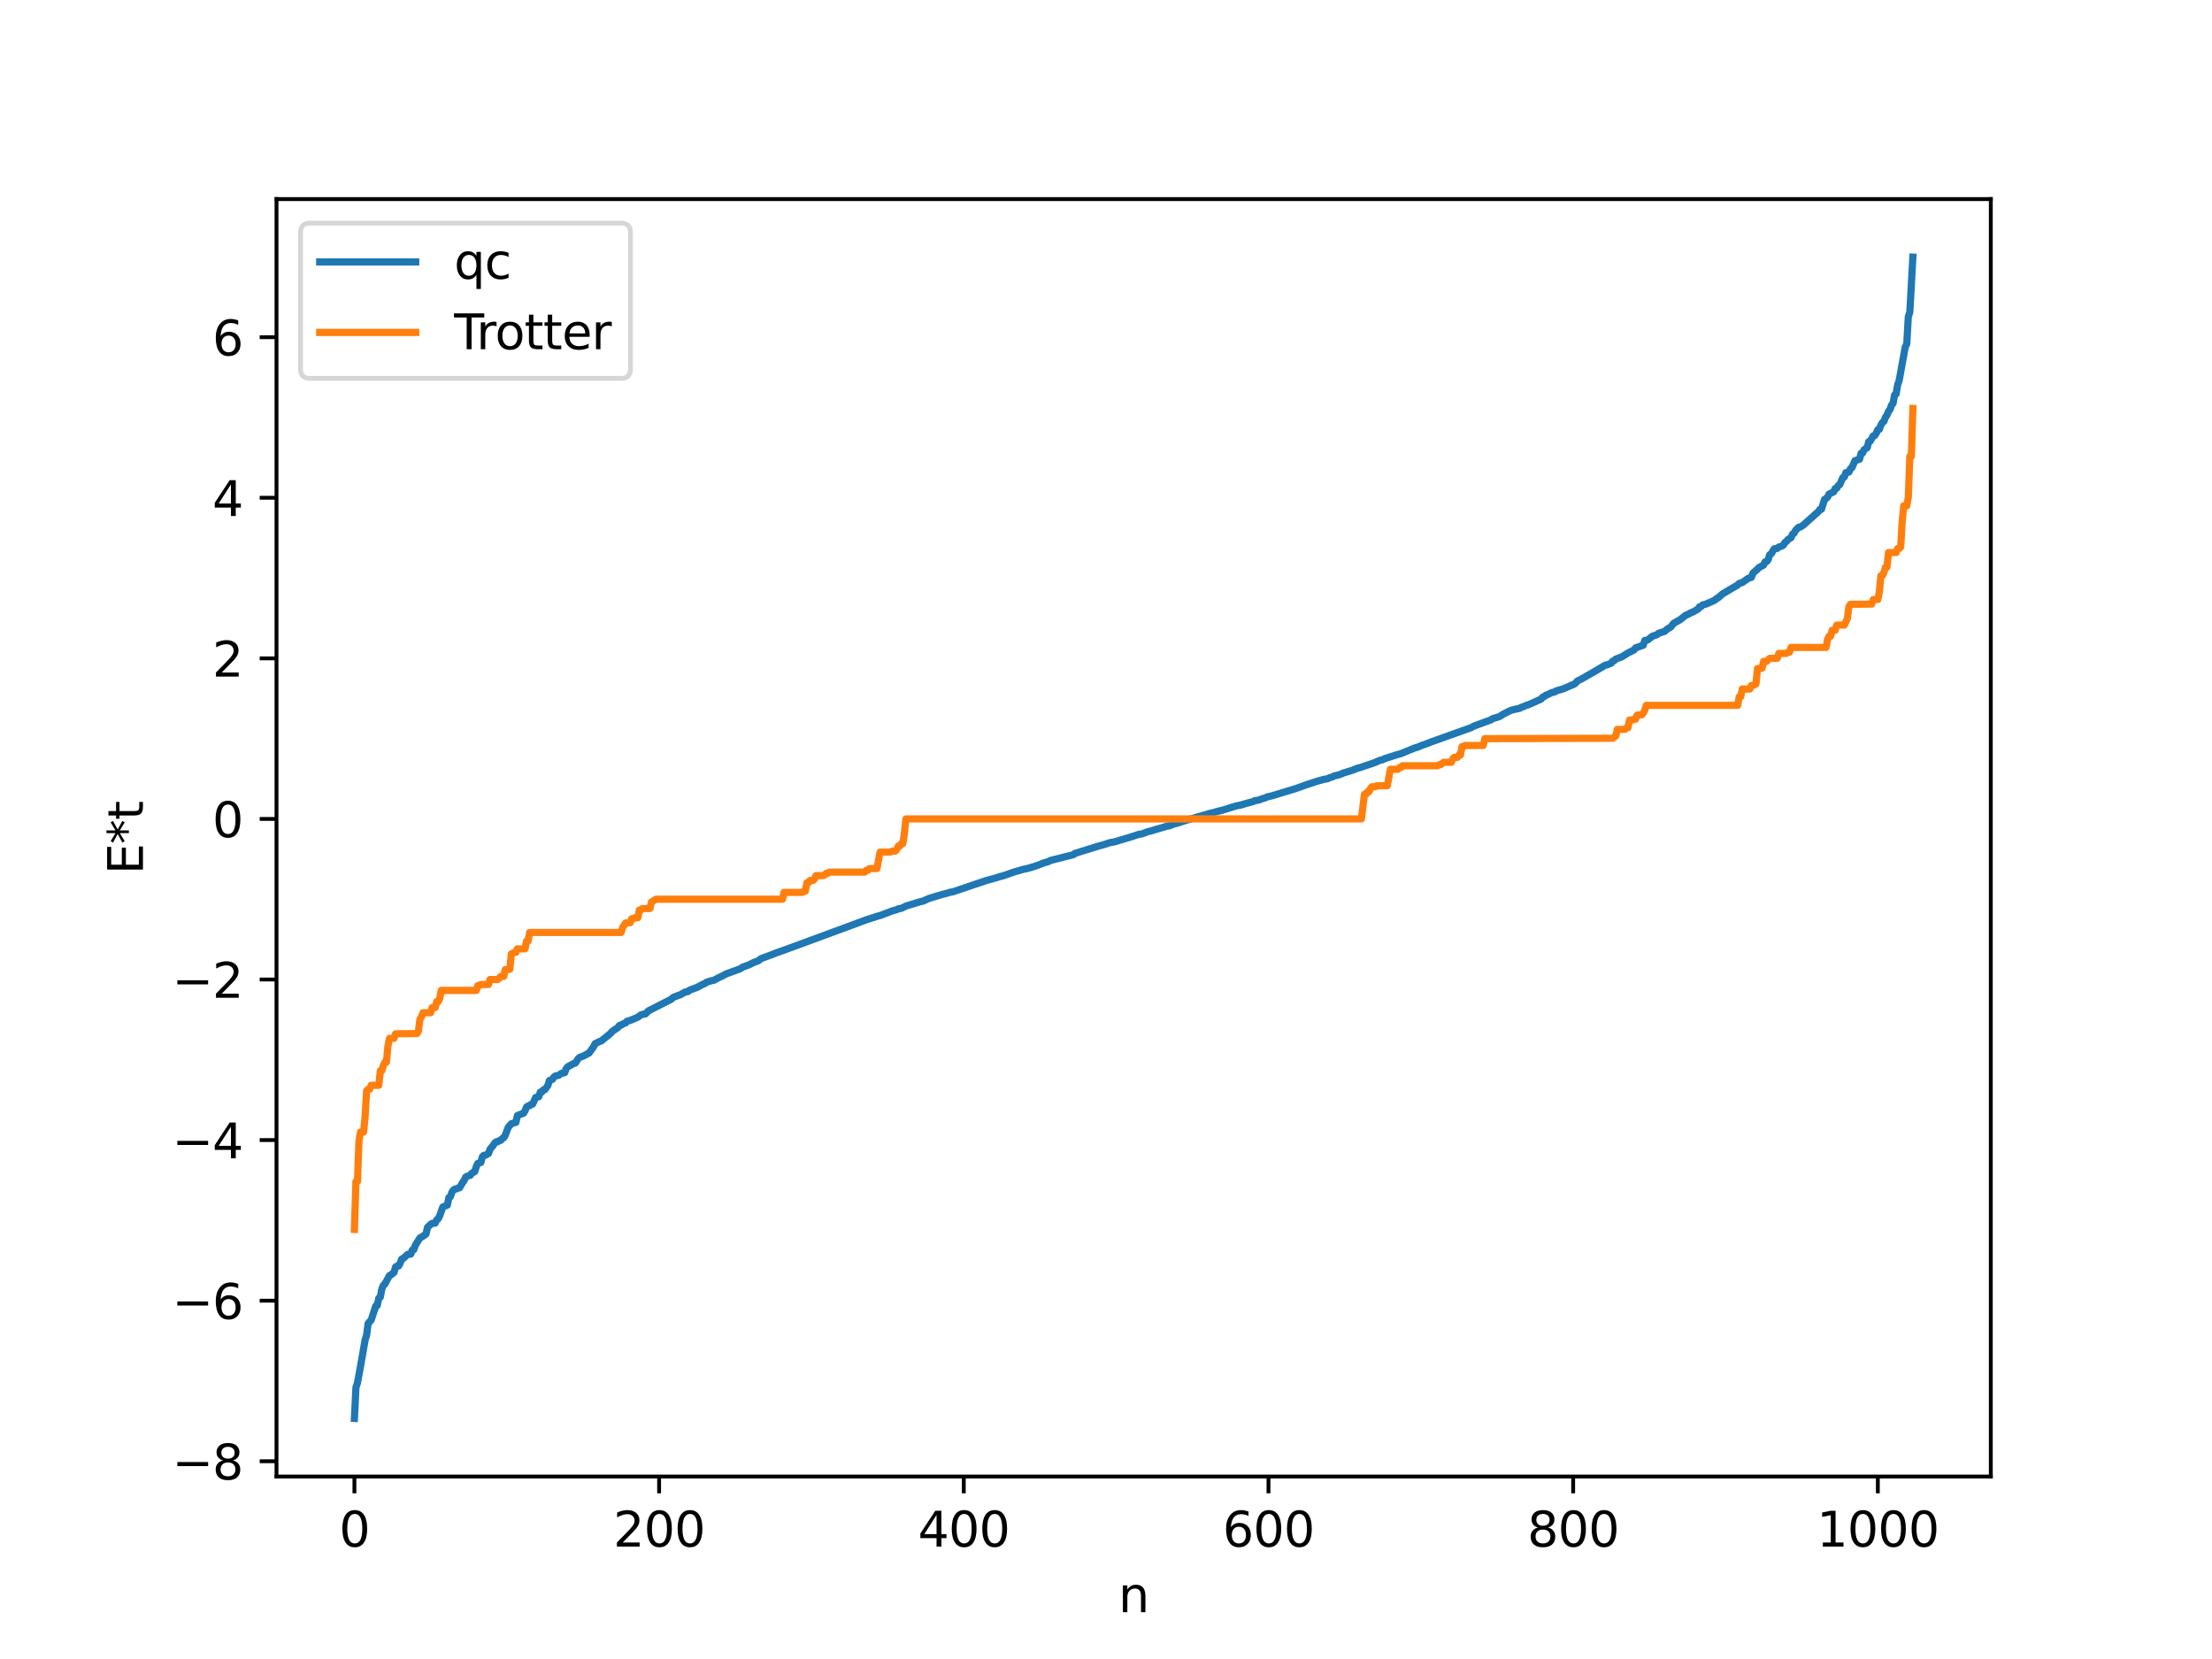 <?xml version="1.0" encoding="utf-8" standalone="no"?>
<!DOCTYPE svg PUBLIC "-//W3C//DTD SVG 1.1//EN"
  "http://www.w3.org/Graphics/SVG/1.1/DTD/svg11.dtd">
<svg xmlns:xlink="http://www.w3.org/1999/xlink" width="460.8pt" height="345.6pt" viewBox="0 0 460.8 345.6" xmlns="http://www.w3.org/2000/svg" version="1.1">
 <defs>
  <style type="text/css">*{stroke-linejoin: round; stroke-linecap: butt}</style>
 </defs>
 <g id="figure_1">
  <g id="patch_1">
   <path d="M 0 345.6 
L 460.8 345.6 
L 460.8 0 
L 0 0 
z
" style="fill: #ffffff"/>
  </g>
  <g id="axes_1">
   <g id="patch_2">
    <path d="M 57.6 307.584 
L 414.72 307.584 
L 414.72 41.472 
L 57.6 41.472 
z
" style="fill: #ffffff"/>
   </g>
   <g id="matplotlib.axis_1">
    <g id="xtick_1">
     <g id="line2d_1">
      <defs>
       <path id="m0653e1bcb9" d="M 0 0 
L 0 3.5 
" style="stroke: #000000; stroke-width: 0.8"/>
      </defs>
      <g>
       <use xlink:href="#m0653e1bcb9" x="73.833" y="307.584" style="stroke: #000000; stroke-width: 0.8"/>
      </g>
     </g>
     <g id="text_1">
      <!-- 0 -->
      <g transform="translate(70.651 322.182) scale(0.1 -0.1)">
       <defs>
        <path id="DejaVuSans-30" d="M 2034 4250 
Q 1547 4250 1301 3770 
Q 1056 3291 1056 2328 
Q 1056 1369 1301 889 
Q 1547 409 2034 409 
Q 2525 409 2770 889 
Q 3016 1369 3016 2328 
Q 3016 3291 2770 3770 
Q 2525 4250 2034 4250 
z
M 2034 4750 
Q 2819 4750 3233 4129 
Q 3647 3509 3647 2328 
Q 3647 1150 3233 529 
Q 2819 -91 2034 -91 
Q 1250 -91 836 529 
Q 422 1150 422 2328 
Q 422 3509 836 4129 
Q 1250 4750 2034 4750 
z
" transform="scale(0.016)"/>
       </defs>
       <use xlink:href="#DejaVuSans-30"/>
      </g>
     </g>
    </g>
    <g id="xtick_2">
     <g id="line2d_2">
      <g>
       <use xlink:href="#m0653e1bcb9" x="137.304" y="307.584" style="stroke: #000000; stroke-width: 0.8"/>
      </g>
     </g>
     <g id="text_2">
      <!-- 200 -->
      <g transform="translate(127.76 322.182) scale(0.1 -0.1)">
       <defs>
        <path id="DejaVuSans-32" d="M 1228 531 
L 3431 531 
L 3431 0 
L 469 0 
L 469 531 
Q 828 903 1448 1529 
Q 2069 2156 2228 2338 
Q 2531 2678 2651 2914 
Q 2772 3150 2772 3378 
Q 2772 3750 2511 3984 
Q 2250 4219 1831 4219 
Q 1534 4219 1204 4116 
Q 875 4013 500 3803 
L 500 4441 
Q 881 4594 1212 4672 
Q 1544 4750 1819 4750 
Q 2544 4750 2975 4387 
Q 3406 4025 3406 3419 
Q 3406 3131 3298 2873 
Q 3191 2616 2906 2266 
Q 2828 2175 2409 1742 
Q 1991 1309 1228 531 
z
" transform="scale(0.016)"/>
       </defs>
       <use xlink:href="#DejaVuSans-32"/>
       <use xlink:href="#DejaVuSans-30" x="63.623"/>
       <use xlink:href="#DejaVuSans-30" x="127.246"/>
      </g>
     </g>
    </g>
    <g id="xtick_3">
     <g id="line2d_3">
      <g>
       <use xlink:href="#m0653e1bcb9" x="200.775" y="307.584" style="stroke: #000000; stroke-width: 0.8"/>
      </g>
     </g>
     <g id="text_3">
      <!-- 400 -->
      <g transform="translate(191.231 322.182) scale(0.1 -0.1)">
       <defs>
        <path id="DejaVuSans-34" d="M 2419 4116 
L 825 1625 
L 2419 1625 
L 2419 4116 
z
M 2253 4666 
L 3047 4666 
L 3047 1625 
L 3713 1625 
L 3713 1100 
L 3047 1100 
L 3047 0 
L 2419 0 
L 2419 1100 
L 313 1100 
L 313 1709 
L 2253 4666 
z
" transform="scale(0.016)"/>
       </defs>
       <use xlink:href="#DejaVuSans-34"/>
       <use xlink:href="#DejaVuSans-30" x="63.623"/>
       <use xlink:href="#DejaVuSans-30" x="127.246"/>
      </g>
     </g>
    </g>
    <g id="xtick_4">
     <g id="line2d_4">
      <g>
       <use xlink:href="#m0653e1bcb9" x="264.246" y="307.584" style="stroke: #000000; stroke-width: 0.8"/>
      </g>
     </g>
     <g id="text_4">
      <!-- 600 -->
      <g transform="translate(254.702 322.182) scale(0.1 -0.1)">
       <defs>
        <path id="DejaVuSans-36" d="M 2113 2584 
Q 1688 2584 1439 2293 
Q 1191 2003 1191 1497 
Q 1191 994 1439 701 
Q 1688 409 2113 409 
Q 2538 409 2786 701 
Q 3034 994 3034 1497 
Q 3034 2003 2786 2293 
Q 2538 2584 2113 2584 
z
M 3366 4563 
L 3366 3988 
Q 3128 4100 2886 4159 
Q 2644 4219 2406 4219 
Q 1781 4219 1451 3797 
Q 1122 3375 1075 2522 
Q 1259 2794 1537 2939 
Q 1816 3084 2150 3084 
Q 2853 3084 3261 2657 
Q 3669 2231 3669 1497 
Q 3669 778 3244 343 
Q 2819 -91 2113 -91 
Q 1303 -91 875 529 
Q 447 1150 447 2328 
Q 447 3434 972 4092 
Q 1497 4750 2381 4750 
Q 2619 4750 2861 4703 
Q 3103 4656 3366 4563 
z
" transform="scale(0.016)"/>
       </defs>
       <use xlink:href="#DejaVuSans-36"/>
       <use xlink:href="#DejaVuSans-30" x="63.623"/>
       <use xlink:href="#DejaVuSans-30" x="127.246"/>
      </g>
     </g>
    </g>
    <g id="xtick_5">
     <g id="line2d_5">
      <g>
       <use xlink:href="#m0653e1bcb9" x="327.717" y="307.584" style="stroke: #000000; stroke-width: 0.8"/>
      </g>
     </g>
     <g id="text_5">
      <!-- 800 -->
      <g transform="translate(318.173 322.182) scale(0.1 -0.1)">
       <defs>
        <path id="DejaVuSans-38" d="M 2034 2216 
Q 1584 2216 1326 1975 
Q 1069 1734 1069 1313 
Q 1069 891 1326 650 
Q 1584 409 2034 409 
Q 2484 409 2743 651 
Q 3003 894 3003 1313 
Q 3003 1734 2745 1975 
Q 2488 2216 2034 2216 
z
M 1403 2484 
Q 997 2584 770 2862 
Q 544 3141 544 3541 
Q 544 4100 942 4425 
Q 1341 4750 2034 4750 
Q 2731 4750 3128 4425 
Q 3525 4100 3525 3541 
Q 3525 3141 3298 2862 
Q 3072 2584 2669 2484 
Q 3125 2378 3379 2068 
Q 3634 1759 3634 1313 
Q 3634 634 3220 271 
Q 2806 -91 2034 -91 
Q 1263 -91 848 271 
Q 434 634 434 1313 
Q 434 1759 690 2068 
Q 947 2378 1403 2484 
z
M 1172 3481 
Q 1172 3119 1398 2916 
Q 1625 2713 2034 2713 
Q 2441 2713 2670 2916 
Q 2900 3119 2900 3481 
Q 2900 3844 2670 4047 
Q 2441 4250 2034 4250 
Q 1625 4250 1398 4047 
Q 1172 3844 1172 3481 
z
" transform="scale(0.016)"/>
       </defs>
       <use xlink:href="#DejaVuSans-38"/>
       <use xlink:href="#DejaVuSans-30" x="63.623"/>
       <use xlink:href="#DejaVuSans-30" x="127.246"/>
      </g>
     </g>
    </g>
    <g id="xtick_6">
     <g id="line2d_6">
      <g>
       <use xlink:href="#m0653e1bcb9" x="391.188" y="307.584" style="stroke: #000000; stroke-width: 0.8"/>
      </g>
     </g>
     <g id="text_6">
      <!-- 1000 -->
      <g transform="translate(378.463 322.182) scale(0.1 -0.1)">
       <defs>
        <path id="DejaVuSans-31" d="M 794 531 
L 1825 531 
L 1825 4091 
L 703 3866 
L 703 4441 
L 1819 4666 
L 2450 4666 
L 2450 531 
L 3481 531 
L 3481 0 
L 794 0 
L 794 531 
z
" transform="scale(0.016)"/>
       </defs>
       <use xlink:href="#DejaVuSans-31"/>
       <use xlink:href="#DejaVuSans-30" x="63.623"/>
       <use xlink:href="#DejaVuSans-30" x="127.246"/>
       <use xlink:href="#DejaVuSans-30" x="190.869"/>
      </g>
     </g>
    </g>
    <g id="text_7">
     <!-- n -->
     <g transform="translate(232.991 335.861) scale(0.1 -0.1)">
      <defs>
       <path id="DejaVuSans-6e" d="M 3513 2113 
L 3513 0 
L 2938 0 
L 2938 2094 
Q 2938 2591 2744 2837 
Q 2550 3084 2163 3084 
Q 1697 3084 1428 2787 
Q 1159 2491 1159 1978 
L 1159 0 
L 581 0 
L 581 3500 
L 1159 3500 
L 1159 2956 
Q 1366 3272 1645 3428 
Q 1925 3584 2291 3584 
Q 2894 3584 3203 3211 
Q 3513 2838 3513 2113 
z
" transform="scale(0.016)"/>
      </defs>
      <use xlink:href="#DejaVuSans-6e"/>
     </g>
    </g>
   </g>
   <g id="matplotlib.axis_2">
    <g id="ytick_1">
     <g id="line2d_7">
      <defs>
       <path id="m477e7f0a11" d="M 0 0 
L -3.5 0 
" style="stroke: #000000; stroke-width: 0.8"/>
      </defs>
      <g>
       <use xlink:href="#m477e7f0a11" x="57.6" y="304.404" style="stroke: #000000; stroke-width: 0.8"/>
      </g>
     </g>
     <g id="text_8">
      <!-- −8 -->
      <g transform="translate(35.858 308.203) scale(0.1 -0.1)">
       <defs>
        <path id="DejaVuSans-2212" d="M 678 2272 
L 4684 2272 
L 4684 1741 
L 678 1741 
L 678 2272 
z
" transform="scale(0.016)"/>
       </defs>
       <use xlink:href="#DejaVuSans-2212"/>
       <use xlink:href="#DejaVuSans-38" x="83.789"/>
      </g>
     </g>
    </g>
    <g id="ytick_2">
     <g id="line2d_8">
      <g>
       <use xlink:href="#m477e7f0a11" x="57.6" y="270.953" style="stroke: #000000; stroke-width: 0.8"/>
      </g>
     </g>
     <g id="text_9">
      <!-- −6 -->
      <g transform="translate(35.858 274.752) scale(0.1 -0.1)">
       <use xlink:href="#DejaVuSans-2212"/>
       <use xlink:href="#DejaVuSans-36" x="83.789"/>
      </g>
     </g>
    </g>
    <g id="ytick_3">
     <g id="line2d_9">
      <g>
       <use xlink:href="#m477e7f0a11" x="57.6" y="237.501" style="stroke: #000000; stroke-width: 0.8"/>
      </g>
     </g>
     <g id="text_10">
      <!-- −4 -->
      <g transform="translate(35.858 241.301) scale(0.1 -0.1)">
       <use xlink:href="#DejaVuSans-2212"/>
       <use xlink:href="#DejaVuSans-34" x="83.789"/>
      </g>
     </g>
    </g>
    <g id="ytick_4">
     <g id="line2d_10">
      <g>
       <use xlink:href="#m477e7f0a11" x="57.6" y="204.05" style="stroke: #000000; stroke-width: 0.8"/>
      </g>
     </g>
     <g id="text_11">
      <!-- −2 -->
      <g transform="translate(35.858 207.849) scale(0.1 -0.1)">
       <use xlink:href="#DejaVuSans-2212"/>
       <use xlink:href="#DejaVuSans-32" x="83.789"/>
      </g>
     </g>
    </g>
    <g id="ytick_5">
     <g id="line2d_11">
      <g>
       <use xlink:href="#m477e7f0a11" x="57.6" y="170.599" style="stroke: #000000; stroke-width: 0.8"/>
      </g>
     </g>
     <g id="text_12">
      <!-- 0 -->
      <g transform="translate(44.237 174.398) scale(0.1 -0.1)">
       <use xlink:href="#DejaVuSans-30"/>
      </g>
     </g>
    </g>
    <g id="ytick_6">
     <g id="line2d_12">
      <g>
       <use xlink:href="#m477e7f0a11" x="57.6" y="137.148" style="stroke: #000000; stroke-width: 0.8"/>
      </g>
     </g>
     <g id="text_13">
      <!-- 2 -->
      <g transform="translate(44.237 140.947) scale(0.1 -0.1)">
       <use xlink:href="#DejaVuSans-32"/>
      </g>
     </g>
    </g>
    <g id="ytick_7">
     <g id="line2d_13">
      <g>
       <use xlink:href="#m477e7f0a11" x="57.6" y="103.696" style="stroke: #000000; stroke-width: 0.8"/>
      </g>
     </g>
     <g id="text_14">
      <!-- 4 -->
      <g transform="translate(44.237 107.495) scale(0.1 -0.1)">
       <use xlink:href="#DejaVuSans-34"/>
      </g>
     </g>
    </g>
    <g id="ytick_8">
     <g id="line2d_14">
      <g>
       <use xlink:href="#m477e7f0a11" x="57.6" y="70.245" style="stroke: #000000; stroke-width: 0.8"/>
      </g>
     </g>
     <g id="text_15">
      <!-- 6 -->
      <g transform="translate(44.237 74.044) scale(0.1 -0.1)">
       <use xlink:href="#DejaVuSans-36"/>
      </g>
     </g>
    </g>
    <g id="text_16">
     <!-- E*t -->
     <g transform="translate(29.778 182.148) rotate(-90) scale(0.1 -0.1)">
      <defs>
       <path id="DejaVuSans-45" d="M 628 4666 
L 3578 4666 
L 3578 4134 
L 1259 4134 
L 1259 2753 
L 3481 2753 
L 3481 2222 
L 1259 2222 
L 1259 531 
L 3634 531 
L 3634 0 
L 628 0 
L 628 4666 
z
" transform="scale(0.016)"/>
       <path id="DejaVuSans-2a" d="M 3009 3897 
L 1888 3291 
L 3009 2681 
L 2828 2375 
L 1778 3009 
L 1778 1831 
L 1422 1831 
L 1422 3009 
L 372 2375 
L 191 2681 
L 1313 3291 
L 191 3897 
L 372 4206 
L 1422 3572 
L 1422 4750 
L 1778 4750 
L 1778 3572 
L 2828 4206 
L 3009 3897 
z
" transform="scale(0.016)"/>
       <path id="DejaVuSans-74" d="M 1172 4494 
L 1172 3500 
L 2356 3500 
L 2356 3053 
L 1172 3053 
L 1172 1153 
Q 1172 725 1289 603 
Q 1406 481 1766 481 
L 2356 481 
L 2356 0 
L 1766 0 
Q 1100 0 847 248 
Q 594 497 594 1153 
L 594 3053 
L 172 3053 
L 172 3500 
L 594 3500 
L 594 4494 
L 1172 4494 
z
" transform="scale(0.016)"/>
      </defs>
      <use xlink:href="#DejaVuSans-45"/>
      <use xlink:href="#DejaVuSans-2a" x="63.184"/>
      <use xlink:href="#DejaVuSans-74" x="113.184"/>
     </g>
    </g>
   </g>
   <g id="line2d_15">
    <path d="M 73.833 295.488 
L 74.15 289.009 
L 74.467 288.075 
L 75.102 284.637 
L 76.054 279.159 
L 76.372 278.133 
L 76.689 275.7 
L 77.324 274.989 
L 78.276 272.065 
L 78.593 271.941 
L 78.91 270.434 
L 79.228 270.214 
L 79.545 268.506 
L 79.862 267.756 
L 80.18 267.487 
L 81.132 265.716 
L 81.449 265.58 
L 82.084 265.052 
L 82.401 263.936 
L 82.719 263.735 
L 83.036 263.726 
L 83.353 263.148 
L 83.671 262.308 
L 83.988 262.175 
L 84.94 261.292 
L 85.575 261.254 
L 85.892 260.389 
L 86.21 260.319 
L 86.527 259.387 
L 87.479 257.883 
L 88.114 257.53 
L 88.748 257.055 
L 89.066 255.679 
L 89.7 255.06 
L 90.018 254.854 
L 90.653 254.8 
L 90.97 254.123 
L 91.287 253.888 
L 91.605 253.244 
L 92.239 251.453 
L 93.191 251.042 
L 93.509 249.486 
L 93.826 249.296 
L 94.143 248.365 
L 94.461 247.906 
L 94.778 247.703 
L 95.096 247.672 
L 95.413 247.489 
L 95.73 247.442 
L 96.365 246.36 
L 96.682 245.905 
L 97 245.216 
L 97.317 245.032 
L 97.952 244.847 
L 98.269 244.412 
L 98.904 244.057 
L 99.221 243.011 
L 99.539 242.357 
L 100.173 242.156 
L 100.491 240.97 
L 100.808 240.676 
L 101.125 240.652 
L 101.76 240.301 
L 102.077 239.408 
L 102.712 238.652 
L 103.029 238.156 
L 103.347 237.87 
L 103.664 237.857 
L 103.981 237.62 
L 104.299 237.559 
L 104.616 237.185 
L 104.934 237.007 
L 105.251 236.493 
L 105.886 234.819 
L 106.52 234.098 
L 107.472 233.805 
L 107.79 232.391 
L 109.059 231.901 
L 109.377 231.399 
L 109.694 230.597 
L 110.011 230.396 
L 110.329 230.34 
L 110.646 230.055 
L 110.963 229.992 
L 111.598 228.614 
L 112.233 228.473 
L 112.55 227.512 
L 112.867 227.478 
L 113.185 227.052 
L 113.502 226.989 
L 114.137 226.119 
L 114.454 225.086 
L 115.089 224.841 
L 115.406 224.356 
L 115.724 224.133 
L 116.358 224.024 
L 116.993 223.579 
L 117.628 223.461 
L 117.945 222.624 
L 118.262 222.227 
L 119.532 221.546 
L 119.849 221.461 
L 120.484 220.491 
L 120.801 220.243 
L 121.436 220.03 
L 122.388 219.522 
L 122.705 219.371 
L 123.658 218.05 
L 123.975 217.413 
L 124.927 216.949 
L 125.244 216.851 
L 127.148 215.321 
L 127.466 214.922 
L 128.735 214.033 
L 129.053 213.621 
L 129.37 213.583 
L 129.687 213.329 
L 130.322 213.092 
L 130.639 212.729 
L 131.274 212.572 
L 132.861 211.904 
L 133.496 211.429 
L 134.13 211.255 
L 134.448 211.22 
L 135.082 210.577 
L 139.843 208.156 
L 140.16 207.817 
L 141.112 207.439 
L 141.747 207.214 
L 142.699 206.667 
L 143.334 206.548 
L 143.651 206.269 
L 145.238 205.678 
L 146.507 204.997 
L 146.824 204.907 
L 147.142 204.629 
L 148.094 204.332 
L 148.729 204.199 
L 149.681 203.683 
L 150.633 203.232 
L 151.267 202.884 
L 154.124 201.844 
L 154.758 201.456 
L 156.028 200.992 
L 156.98 200.515 
L 157.932 200.17 
L 158.567 199.687 
L 160.788 198.868 
L 161.74 198.487 
L 162.692 198.158 
L 166.5 196.769 
L 180.464 191.615 
L 181.734 191.198 
L 183.003 190.805 
L 183.638 190.627 
L 184.272 190.353 
L 184.907 190.14 
L 185.859 189.757 
L 186.811 189.502 
L 187.129 189.327 
L 187.763 189.22 
L 188.715 188.754 
L 191.889 187.783 
L 192.206 187.756 
L 193.476 187.178 
L 195.38 186.602 
L 196.332 186.307 
L 196.967 186.162 
L 197.919 185.873 
L 198.553 185.765 
L 205.535 183.402 
L 207.439 182.892 
L 208.074 182.678 
L 209.026 182.429 
L 211.248 181.653 
L 213.152 181.102 
L 214.104 180.9 
L 215.373 180.526 
L 216.008 180.306 
L 216.643 180.082 
L 217.277 179.816 
L 218.229 179.54 
L 218.864 179.244 
L 223.624 178.041 
L 223.942 177.778 
L 228.702 176.298 
L 229.972 175.945 
L 231.241 175.532 
L 232.193 175.378 
L 233.145 175.078 
L 234.097 174.803 
L 235.367 174.419 
L 237.271 173.802 
L 237.905 173.709 
L 239.175 173.238 
L 239.81 173.092 
L 240.762 172.792 
L 242.666 172.247 
L 242.983 172.114 
L 243.618 172.038 
L 244.253 171.754 
L 245.522 171.412 
L 246.474 171.083 
L 249.648 170.127 
L 250.282 169.96 
L 250.917 169.778 
L 251.869 169.482 
L 252.821 169.263 
L 253.456 169.063 
L 254.725 168.761 
L 257.581 167.867 
L 258.534 167.693 
L 259.486 167.398 
L 261.072 166.978 
L 261.39 166.784 
L 262.024 166.718 
L 262.977 166.384 
L 263.611 166.198 
L 263.929 166.02 
L 264.881 165.808 
L 269.958 164.266 
L 272.18 163.465 
L 274.401 162.74 
L 275.671 162.388 
L 276.623 162.208 
L 276.94 162.021 
L 277.575 161.859 
L 277.892 161.647 
L 278.844 161.44 
L 279.479 161.215 
L 279.796 161.043 
L 280.431 160.864 
L 281.383 160.569 
L 282.335 160.23 
L 282.653 160.066 
L 283.287 159.916 
L 286.461 158.84 
L 287.413 158.398 
L 288.048 158.263 
L 288.365 158.072 
L 289 157.861 
L 290.904 157.257 
L 291.856 156.989 
L 294.712 155.81 
L 295.347 155.644 
L 295.981 155.36 
L 297.251 154.902 
L 297.886 154.647 
L 306.454 151.583 
L 307.089 151.239 
L 310.58 149.963 
L 310.897 149.731 
L 312.167 149.338 
L 312.484 149.213 
L 313.119 148.786 
L 314.705 147.993 
L 315.34 147.819 
L 316.61 147.547 
L 316.927 147.321 
L 317.244 147.262 
L 317.879 146.969 
L 318.514 146.767 
L 321.053 145.624 
L 321.37 145.221 
L 321.687 145.124 
L 322.005 144.842 
L 322.639 144.587 
L 323.274 144.273 
L 323.909 144.129 
L 324.226 143.908 
L 325.496 143.549 
L 326.765 143.02 
L 328.034 142.469 
L 328.669 141.822 
L 329.304 141.53 
L 332.477 139.712 
L 334.381 138.576 
L 335.016 138.417 
L 335.651 138.142 
L 335.968 137.716 
L 336.286 137.628 
L 336.603 137.29 
L 337.872 136.823 
L 339.142 136.025 
L 340.411 135.387 
L 340.729 134.967 
L 342.315 134.415 
L 342.633 133.422 
L 343.267 133.306 
L 344.22 132.536 
L 344.854 132.329 
L 345.172 132.223 
L 345.489 131.935 
L 346.758 131.529 
L 347.393 130.997 
L 348.028 130.638 
L 348.662 129.839 
L 349.932 129.135 
L 351.201 128.145 
L 351.519 128.043 
L 352.153 127.692 
L 352.788 127.423 
L 353.74 126.872 
L 354.058 126.395 
L 354.375 126.36 
L 354.692 126.007 
L 355.327 125.863 
L 357.231 125.029 
L 357.548 124.698 
L 357.866 124.58 
L 358.818 123.73 
L 361.991 121.861 
L 362.309 121.535 
L 362.943 121.356 
L 364.213 120.463 
L 364.848 120.274 
L 365.165 119.402 
L 366.117 118.57 
L 366.434 118.212 
L 367.069 117.89 
L 367.386 117.715 
L 367.704 117.047 
L 368.021 116.98 
L 368.339 116.61 
L 368.656 115.573 
L 368.973 115.368 
L 369.608 114.32 
L 370.243 114.244 
L 370.56 113.957 
L 371.195 113.749 
L 371.512 113.541 
L 371.829 113.011 
L 372.147 112.803 
L 372.464 112.391 
L 373.099 112.018 
L 373.416 111.276 
L 373.734 111.071 
L 374.051 110.493 
L 374.686 109.841 
L 375.003 109.805 
L 375.638 109.41 
L 378.811 106.566 
L 379.129 106.112 
L 379.446 106.093 
L 380.081 104.035 
L 380.398 103.869 
L 380.715 103.553 
L 381.033 102.924 
L 381.985 102.462 
L 382.302 101.768 
L 382.62 101.712 
L 382.937 101.151 
L 383.254 100.959 
L 383.889 99.503 
L 384.206 99.369 
L 384.524 98.459 
L 385.158 98.347 
L 385.476 97.653 
L 385.793 97.424 
L 386.428 95.959 
L 387.38 95.672 
L 387.697 94.422 
L 388.015 94.372 
L 388.332 93.68 
L 388.967 93.272 
L 389.284 92.019 
L 389.601 91.903 
L 390.236 90.803 
L 390.553 90.728 
L 390.871 90.222 
L 391.188 89.497 
L 391.505 89.439 
L 391.823 88.559 
L 392.14 88.013 
L 392.458 87.77 
L 392.775 86.937 
L 393.092 86.475 
L 393.41 85.704 
L 393.727 85.281 
L 394.044 84.364 
L 394.362 84.026 
L 394.679 82.283 
L 394.996 82.073 
L 395.314 80.144 
L 395.631 79.26 
L 396.9 72.268 
L 397.218 71.649 
L 397.535 65.938 
L 397.853 65.024 
L 398.487 53.568 
L 398.487 53.568 
" clip-path="url(#p19c554aab3)" style="fill: none; stroke: #1f77b4; stroke-width: 1.5; stroke-linecap: square"/>
   </g>
   <g id="line2d_16">
    <path d="M 73.833 256.107 
L 74.15 246.129 
L 74.467 246.129 
L 74.785 237.6 
L 75.102 235.829 
L 75.737 235.829 
L 76.054 232.637 
L 76.372 227.25 
L 76.689 226.92 
L 77.006 226.92 
L 77.324 226.086 
L 78.91 226.086 
L 79.228 223.047 
L 79.545 223.047 
L 79.862 221.947 
L 80.18 221.267 
L 80.497 221.267 
L 80.815 217.906 
L 81.132 216.324 
L 82.084 216.297 
L 82.401 215.361 
L 86.844 215.307 
L 87.162 214.795 
L 87.479 212.36 
L 87.796 211.821 
L 88.114 210.978 
L 89.7 210.978 
L 90.018 209.901 
L 90.653 209.901 
L 90.97 208.65 
L 91.287 208.65 
L 91.605 207.998 
L 91.922 206.321 
L 99.221 206.321 
L 99.539 205.322 
L 99.856 205.322 
L 100.173 205.086 
L 101.76 205.086 
L 102.077 204.05 
L 103.664 204.05 
L 103.981 203.817 
L 104.299 203.413 
L 104.934 203.413 
L 105.251 201.993 
L 106.203 201.921 
L 106.52 198.716 
L 107.155 198.399 
L 107.472 198.399 
L 107.79 197.661 
L 109.377 197.661 
L 109.694 196.042 
L 110.011 196.042 
L 110.329 194.253 
L 129.37 194.252 
L 129.687 193.236 
L 130.322 192.279 
L 131.274 192.218 
L 131.591 191.387 
L 131.909 191.387 
L 132.226 191.197 
L 132.861 191.197 
L 133.178 189.595 
L 133.496 189.595 
L 133.813 189.26 
L 135.4 189.26 
L 135.717 187.895 
L 136.669 187.324 
L 163.01 187.324 
L 163.327 185.907 
L 167.135 185.907 
L 167.453 185.648 
L 167.77 185.648 
L 168.087 183.894 
L 168.405 183.894 
L 168.722 183.426 
L 169.357 183.426 
L 169.674 183.124 
L 169.991 182.4 
L 171.578 182.4 
L 172.213 181.89 
L 172.53 181.89 
L 172.848 181.674 
L 180.147 181.674 
L 180.464 181.301 
L 180.781 181.301 
L 181.099 180.936 
L 182.686 180.936 
L 183.32 177.527 
L 185.542 177.496 
L 185.859 177.298 
L 186.494 177.298 
L 186.811 176.999 
L 187.129 176.25 
L 187.446 176.25 
L 187.763 175.742 
L 188.081 175.742 
L 188.398 173.622 
L 188.715 170.599 
L 283.605 170.599 
L 284.239 165.456 
L 284.557 165.456 
L 284.874 164.948 
L 285.191 164.948 
L 285.509 164.198 
L 285.826 163.899 
L 286.461 163.899 
L 286.778 163.701 
L 289 163.671 
L 289.634 160.262 
L 291.221 160.262 
L 291.539 159.896 
L 291.856 159.896 
L 292.173 159.524 
L 299.472 159.524 
L 299.79 159.307 
L 300.107 159.307 
L 300.742 158.797 
L 302.329 158.797 
L 302.646 158.074 
L 302.963 157.772 
L 303.598 157.772 
L 303.915 157.303 
L 304.233 157.303 
L 304.55 155.549 
L 304.867 155.549 
L 305.185 155.29 
L 308.993 155.29 
L 309.31 153.873 
L 335.968 153.795 
L 336.603 153.303 
L 336.92 151.938 
L 338.507 151.938 
L 338.824 151.602 
L 339.142 151.602 
L 339.459 150.001 
L 340.094 150.001 
L 340.411 149.811 
L 340.729 149.811 
L 341.046 148.979 
L 341.681 148.918 
L 341.998 148.918 
L 342.315 148.548 
L 342.633 147.962 
L 342.95 146.945 
L 361.991 146.945 
L 362.309 145.156 
L 362.626 145.156 
L 362.943 143.536 
L 364.53 143.536 
L 364.848 142.798 
L 365.165 142.798 
L 365.8 142.482 
L 366.117 139.277 
L 367.069 139.205 
L 367.386 137.785 
L 368.021 137.785 
L 368.656 137.148 
L 370.243 137.148 
L 370.56 136.112 
L 372.147 136.112 
L 372.464 135.876 
L 372.781 135.876 
L 373.099 134.877 
L 380.398 134.877 
L 380.715 133.2 
L 381.033 132.548 
L 381.35 132.548 
L 381.667 131.297 
L 382.302 131.297 
L 382.62 130.22 
L 384.206 130.22 
L 384.841 128.838 
L 385.158 126.403 
L 385.476 125.89 
L 389.919 125.837 
L 390.236 124.901 
L 391.188 124.874 
L 391.505 123.292 
L 391.823 119.931 
L 392.14 119.931 
L 392.458 119.251 
L 392.775 118.151 
L 393.092 118.151 
L 393.41 115.112 
L 394.996 115.112 
L 395.314 114.278 
L 395.631 114.278 
L 395.948 113.948 
L 396.266 108.56 
L 396.583 105.369 
L 397.218 105.369 
L 397.535 103.598 
L 397.853 95.068 
L 398.17 95.068 
L 398.487 85.091 
L 398.487 85.091 
" clip-path="url(#p19c554aab3)" style="fill: none; stroke: #ff7f0e; stroke-width: 1.5; stroke-linecap: square"/>
   </g>
   <g id="patch_3">
    <path d="M 57.6 307.584 
L 57.6 41.472 
" style="fill: none; stroke: #000000; stroke-width: 0.8; stroke-linejoin: miter; stroke-linecap: square"/>
   </g>
   <g id="patch_4">
    <path d="M 414.72 307.584 
L 414.72 41.472 
" style="fill: none; stroke: #000000; stroke-width: 0.8; stroke-linejoin: miter; stroke-linecap: square"/>
   </g>
   <g id="patch_5">
    <path d="M 57.6 307.584 
L 414.72 307.584 
" style="fill: none; stroke: #000000; stroke-width: 0.8; stroke-linejoin: miter; stroke-linecap: square"/>
   </g>
   <g id="patch_6">
    <path d="M 57.6 41.472 
L 414.72 41.472 
" style="fill: none; stroke: #000000; stroke-width: 0.8; stroke-linejoin: miter; stroke-linecap: square"/>
   </g>
   <g id="legend_1">
    <g id="patch_7">
     <path d="M 64.6 78.828 
L 129.342 78.828 
Q 131.342 78.828 131.342 76.828 
L 131.342 48.472 
Q 131.342 46.472 129.342 46.472 
L 64.6 46.472 
Q 62.6 46.472 62.6 48.472 
L 62.6 76.828 
Q 62.6 78.828 64.6 78.828 
z
" style="fill: #ffffff; opacity: 0.8; stroke: #cccccc; stroke-linejoin: miter"/>
    </g>
    <g id="line2d_17">
     <path d="M 66.6 54.57 
L 76.6 54.57 
L 86.6 54.57 
" style="fill: none; stroke: #1f77b4; stroke-width: 1.5; stroke-linecap: square"/>
    </g>
    <g id="text_17">
     <!-- qc -->
     <g transform="translate(94.6 58.07) scale(0.1 -0.1)">
      <defs>
       <path id="DejaVuSans-71" d="M 947 1747 
Q 947 1113 1208 752 
Q 1469 391 1925 391 
Q 2381 391 2643 752 
Q 2906 1113 2906 1747 
Q 2906 2381 2643 2742 
Q 2381 3103 1925 3103 
Q 1469 3103 1208 2742 
Q 947 2381 947 1747 
z
M 2906 525 
Q 2725 213 2448 61 
Q 2172 -91 1784 -91 
Q 1150 -91 751 415 
Q 353 922 353 1747 
Q 353 2572 751 3078 
Q 1150 3584 1784 3584 
Q 2172 3584 2448 3432 
Q 2725 3281 2906 2969 
L 2906 3500 
L 3481 3500 
L 3481 -1331 
L 2906 -1331 
L 2906 525 
z
" transform="scale(0.016)"/>
       <path id="DejaVuSans-63" d="M 3122 3366 
L 3122 2828 
Q 2878 2963 2633 3030 
Q 2388 3097 2138 3097 
Q 1578 3097 1268 2742 
Q 959 2388 959 1747 
Q 959 1106 1268 751 
Q 1578 397 2138 397 
Q 2388 397 2633 464 
Q 2878 531 3122 666 
L 3122 134 
Q 2881 22 2623 -34 
Q 2366 -91 2075 -91 
Q 1284 -91 818 406 
Q 353 903 353 1747 
Q 353 2603 823 3093 
Q 1294 3584 2113 3584 
Q 2378 3584 2631 3529 
Q 2884 3475 3122 3366 
z
" transform="scale(0.016)"/>
      </defs>
      <use xlink:href="#DejaVuSans-71"/>
      <use xlink:href="#DejaVuSans-63" x="63.477"/>
     </g>
    </g>
    <g id="line2d_18">
     <path d="M 66.6 69.249 
L 76.6 69.249 
L 86.6 69.249 
" style="fill: none; stroke: #ff7f0e; stroke-width: 1.5; stroke-linecap: square"/>
    </g>
    <g id="text_18">
     <!-- Trotter -->
     <g transform="translate(94.6 72.749) scale(0.1 -0.1)">
      <defs>
       <path id="DejaVuSans-54" d="M -19 4666 
L 3928 4666 
L 3928 4134 
L 2272 4134 
L 2272 0 
L 1638 0 
L 1638 4134 
L -19 4134 
L -19 4666 
z
" transform="scale(0.016)"/>
       <path id="DejaVuSans-72" d="M 2631 2963 
Q 2534 3019 2420 3045 
Q 2306 3072 2169 3072 
Q 1681 3072 1420 2755 
Q 1159 2438 1159 1844 
L 1159 0 
L 581 0 
L 581 3500 
L 1159 3500 
L 1159 2956 
Q 1341 3275 1631 3429 
Q 1922 3584 2338 3584 
Q 2397 3584 2469 3576 
Q 2541 3569 2628 3553 
L 2631 2963 
z
" transform="scale(0.016)"/>
       <path id="DejaVuSans-6f" d="M 1959 3097 
Q 1497 3097 1228 2736 
Q 959 2375 959 1747 
Q 959 1119 1226 758 
Q 1494 397 1959 397 
Q 2419 397 2687 759 
Q 2956 1122 2956 1747 
Q 2956 2369 2687 2733 
Q 2419 3097 1959 3097 
z
M 1959 3584 
Q 2709 3584 3137 3096 
Q 3566 2609 3566 1747 
Q 3566 888 3137 398 
Q 2709 -91 1959 -91 
Q 1206 -91 779 398 
Q 353 888 353 1747 
Q 353 2609 779 3096 
Q 1206 3584 1959 3584 
z
" transform="scale(0.016)"/>
       <path id="DejaVuSans-65" d="M 3597 1894 
L 3597 1613 
L 953 1613 
Q 991 1019 1311 708 
Q 1631 397 2203 397 
Q 2534 397 2845 478 
Q 3156 559 3463 722 
L 3463 178 
Q 3153 47 2828 -22 
Q 2503 -91 2169 -91 
Q 1331 -91 842 396 
Q 353 884 353 1716 
Q 353 2575 817 3079 
Q 1281 3584 2069 3584 
Q 2775 3584 3186 3129 
Q 3597 2675 3597 1894 
z
M 3022 2063 
Q 3016 2534 2758 2815 
Q 2500 3097 2075 3097 
Q 1594 3097 1305 2825 
Q 1016 2553 972 2059 
L 3022 2063 
z
" transform="scale(0.016)"/>
      </defs>
      <use xlink:href="#DejaVuSans-54"/>
      <use xlink:href="#DejaVuSans-72" x="46.334"/>
      <use xlink:href="#DejaVuSans-6f" x="85.197"/>
      <use xlink:href="#DejaVuSans-74" x="146.379"/>
      <use xlink:href="#DejaVuSans-74" x="185.588"/>
      <use xlink:href="#DejaVuSans-65" x="224.797"/>
      <use xlink:href="#DejaVuSans-72" x="286.32"/>
     </g>
    </g>
   </g>
  </g>
 </g>
 <defs>
  <clipPath id="p19c554aab3">
   <rect x="57.6" y="41.472" width="357.12" height="266.112"/>
  </clipPath>
 </defs>
</svg>
